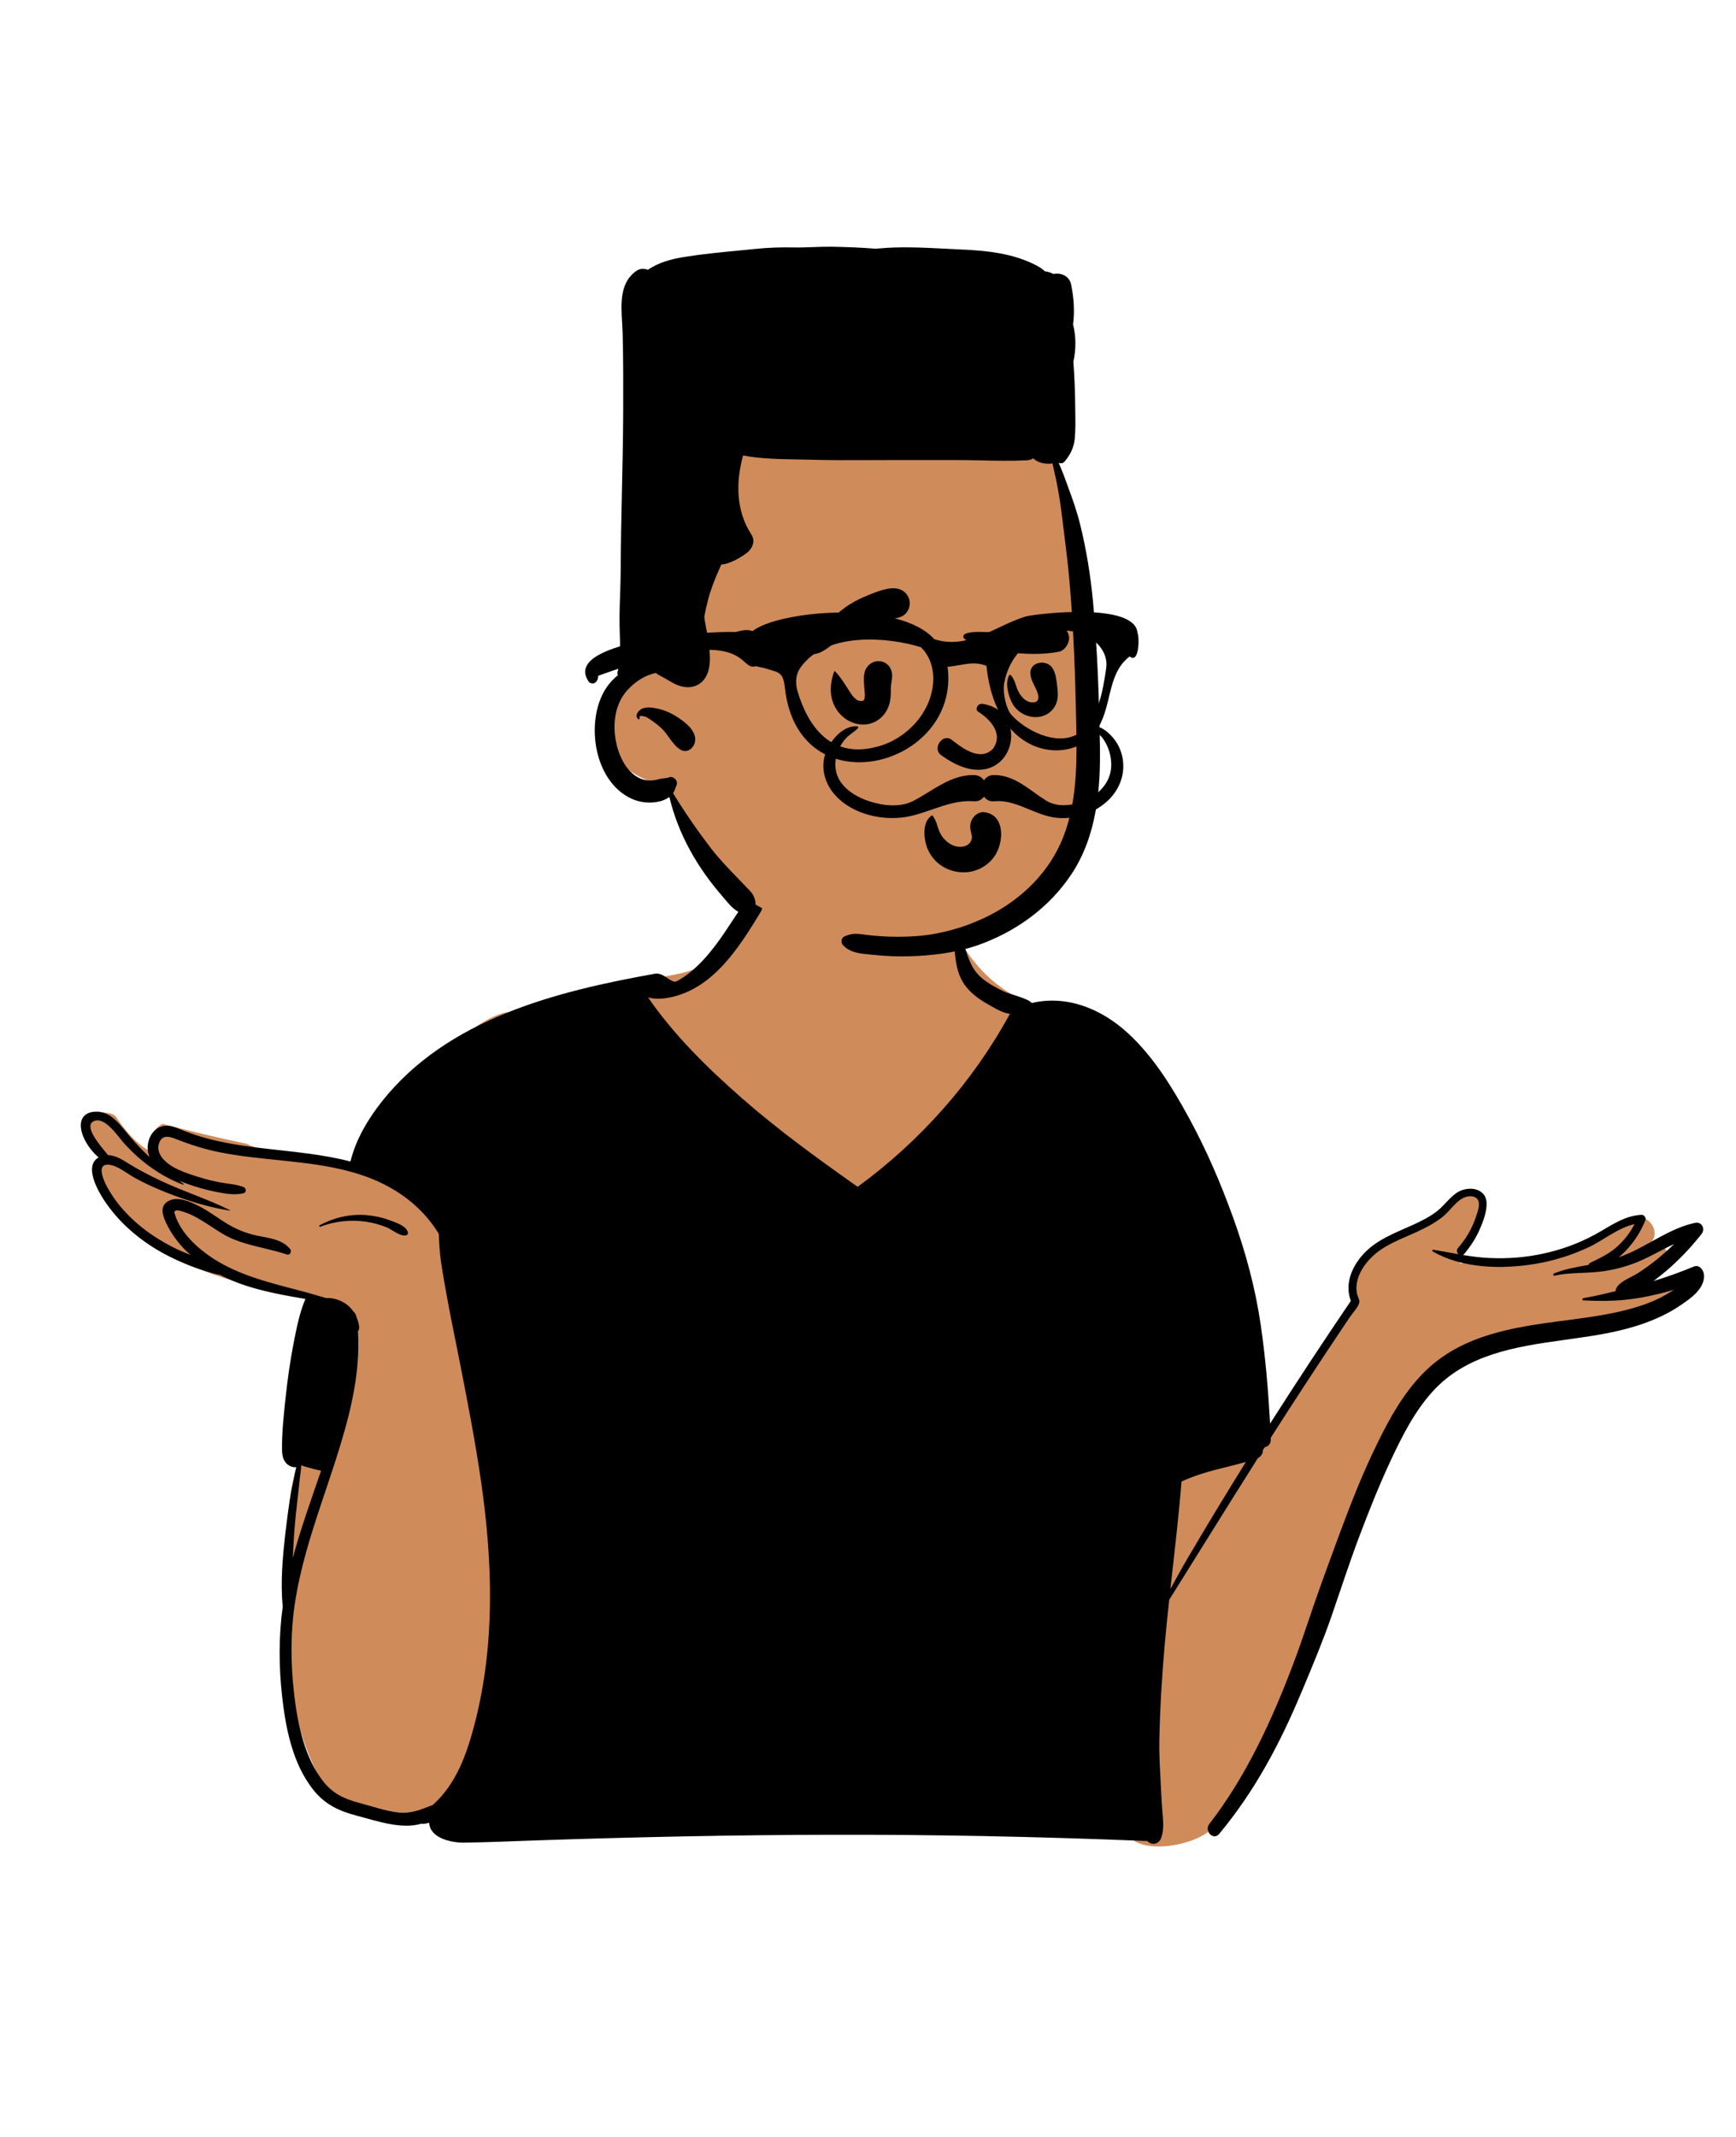 <svg width="39" height="48" viewBox="0 0 39 48" fill="none" xmlns="http://www.w3.org/2000/svg">
<path fill-rule="evenodd" clip-rule="evenodd" d="M36.424 28.88C36.744 28.713 37.057 28.531 37.365 28.342C37.583 28.212 37.39 27.885 37.168 28.003C37.054 28.064 36.941 28.125 36.827 28.185C36.916 28.108 36.999 28.023 37.074 27.932L37.069 27.927C37.356 27.67 36.987 27.185 36.661 27.396C36.373 27.605 36.083 27.817 35.753 27.955C35.069 28.245 34.315 28.293 33.58 28.301C33.312 28.281 33.055 28.328 32.794 28.38C32.897 27.969 33.152 27.66 33.288 27.262C33.388 26.861 32.809 26.588 32.605 26.974C32.554 27.068 32.506 27.164 32.459 27.26C32.016 27.664 31.276 27.628 30.829 28.061C30.574 28.287 30.45 28.594 30.4 28.902C30.367 29.111 30.419 29.321 30.293 29.506C29.681 30.37 28.716 31.737 28.226 32.688C27.879 30.427 26.952 27.631 25.995 25.564C25.678 24.903 25.316 24.257 24.84 23.697C24.894 23.51 24.704 23.178 24.583 23.28C24.211 22.825 23.552 22.707 23.023 22.481C22.309 22.176 21.716 21.54 21.424 20.818C21.05 19.444 20.128 19.269 18.85 19.33C17.627 19.328 16.722 19.852 16.455 21.097C15.913 22.043 14.632 21.886 13.711 22.137C13.036 22.291 12.381 22.529 11.758 22.832C11.066 22.175 8.585 24.933 8.36 25.643C8.493 25.669 8.625 25.7 8.755 25.738C8.872 25.771 8.823 25.947 8.705 25.919C8.559 25.884 8.412 25.86 8.264 25.843C8.26 25.857 8.256 25.871 8.253 25.885C8.236 25.884 8.22 25.883 8.203 25.881C8.24 25.901 8.275 25.923 8.31 25.952C8.393 26.021 8.285 26.154 8.196 26.099C8.113 26.037 8.003 26.047 7.903 26.026C7.897 26.232 7.163 26.001 7.048 25.933C6.541 25.869 6.02 25.938 5.546 25.693C4.916 25.56 4.281 25.413 3.658 25.244C3.493 25.309 3.338 25.539 3.469 25.708C3.543 25.785 3.448 25.91 3.356 25.855C3.044 25.672 2.804 25.386 2.6 25.078C2.504 24.981 2.333 25.002 2.204 24.962C2.187 24.993 2.177 25.027 2.177 25.063C1.63 25.153 2.02 25.751 2.295 25.937C2.149 26.032 2.144 26.218 2.157 26.374C2.126 26.429 2.115 26.498 2.142 26.56C2.245 26.797 2.468 26.997 2.637 27.189C2.824 27.401 2.99 27.615 3.218 27.787C4.084 28.448 5.13 28.817 6.203 28.962C6.584 29.02 7.132 29.11 7.368 29.432C7.31 29.815 7.204 30.181 7.107 30.554C6.972 31.049 6.982 31.568 6.98 32.072C6.961 32.057 6.925 32.06 6.919 32.089C6.888 32.298 6.865 32.512 6.738 32.688C6.626 33.015 6.552 33.364 6.51 33.707C6.344 35.335 6.304 37.011 6.68 38.614C6.825 39.208 7.061 39.773 7.383 40.294C7.479 40.449 7.633 40.494 7.772 40.464C8.235 40.705 8.819 40.782 9.319 40.721C11.022 40.238 10.429 41.4 12.817 41.044C16.939 40.519 21.105 41.551 25.219 40.945C25.32 41.728 26.646 41.503 27.107 41.172C28.488 40.145 29.174 36.893 29.867 35.243C30.344 33.942 31.142 31.639 32.187 30.766C32.5 30.521 32.879 30.392 33.258 30.288C34.672 29.923 36.092 29.578 37.509 29.224C37.749 29.165 37.706 28.755 37.449 28.781C37.108 28.816 36.766 28.848 36.424 28.88Z" fill="#D08B5B"/>
<path fill-rule="evenodd" clip-rule="evenodd" d="M4.939 28.636C4.843 28.624 4.749 28.59 4.656 28.563C4.514 28.521 4.374 28.473 4.237 28.417C3.953 28.304 3.678 28.169 3.42 28.005C3.003 27.739 2.635 27.398 2.358 26.988L2.339 26.96C2.18 26.718 1.888 26.182 2.216 25.998C2.004 25.822 1.805 25.505 1.816 25.26C1.832 24.914 2.256 24.918 2.476 25.065C2.619 25.161 2.727 25.296 2.835 25.428C2.955 25.576 3.082 25.716 3.215 25.851C3.25 25.886 3.286 25.921 3.322 25.956L3.358 25.99C3.353 25.977 3.348 25.963 3.343 25.949C3.27 25.721 3.357 25.423 3.586 25.319C3.725 25.255 3.87 25.294 4.005 25.348L4.026 25.357C4.208 25.432 4.393 25.499 4.582 25.552C5.355 25.771 6.162 25.807 6.955 25.916C7.26 25.958 7.571 26.011 7.874 26.09C7.99 25.598 8.274 25.126 8.582 24.738C10.057 22.882 12.489 22.269 14.714 21.872C14.917 21.836 15.085 22.105 15.203 22.041C15.427 21.921 15.623 21.75 15.796 21.566C16.165 21.171 16.426 20.706 16.733 20.266C16.885 20.049 17.234 20.244 17.093 20.477L17.024 20.591C16.74 21.058 16.425 21.539 16.018 21.901C15.802 22.093 15.561 22.245 15.286 22.34C15.078 22.412 14.786 22.472 14.558 22.403L14.531 22.363C14.54 22.376 14.549 22.39 14.558 22.403C15.153 23.265 15.899 23.994 16.685 24.683C17.479 25.377 18.335 25.999 19.196 26.608L19.268 26.658C20.671 25.634 21.857 24.299 22.688 22.773C22.514 22.752 22.341 22.64 22.192 22.557C22.013 22.456 21.844 22.336 21.713 22.176C21.427 21.827 21.464 21.377 21.412 20.953C21.409 20.927 21.444 20.92 21.46 20.933C21.615 21.062 21.669 21.274 21.734 21.456C21.806 21.657 21.886 21.822 22.05 21.963C22.202 22.095 22.388 22.192 22.569 22.278C22.662 22.322 23.124 22.436 23.177 22.53C23.976 22.342 24.754 22.666 25.346 23.213C25.918 23.741 26.337 24.428 26.708 25.105C27.103 25.829 27.427 26.583 27.706 27.358C27.989 28.144 28.206 28.948 28.325 29.776C28.426 30.474 28.488 31.183 28.528 31.889L28.533 31.977C29.124 31.049 29.729 30.131 30.347 29.221C30.207 28.846 30.362 28.462 30.626 28.172C30.917 27.852 31.321 27.703 31.707 27.529L31.757 27.506C31.943 27.421 32.129 27.328 32.289 27.201C32.444 27.078 32.558 26.909 32.72 26.796C32.957 26.631 33.386 26.666 33.397 27.026C33.403 27.223 33.318 27.44 33.241 27.618C33.153 27.818 33.034 28 32.893 28.167C32.887 28.175 32.88 28.181 32.872 28.186L32.867 28.19C33.062 28.222 33.258 28.248 33.458 28.257C33.861 28.276 34.269 28.246 34.664 28.16C35.069 28.073 35.46 27.932 35.824 27.735C36.135 27.566 36.423 27.348 36.776 27.297C36.808 27.292 36.841 27.289 36.875 27.287C36.931 27.284 36.988 27.35 36.965 27.406C36.953 27.437 36.941 27.467 36.926 27.498C36.804 27.767 36.617 28.028 36.383 28.226L36.365 28.241C36.448 28.212 36.529 28.18 36.609 28.144C37.078 27.933 37.504 27.613 38.007 27.485C38.03 27.479 38.054 27.473 38.078 27.468C38.234 27.434 38.316 27.604 38.225 27.719C38.21 27.738 38.195 27.757 38.18 27.775C37.956 28.054 37.708 28.312 37.435 28.545C37.341 28.624 37.245 28.701 37.147 28.775C37.105 28.806 37.064 28.837 37.022 28.867L37.001 28.881C37.05 28.847 37.099 28.811 37.147 28.775C37.455 28.682 37.758 28.571 38.055 28.449C38.173 28.4 38.265 28.52 38.278 28.618C38.319 28.947 37.954 29.186 37.716 29.344C37.477 29.503 37.215 29.624 36.946 29.721C36.429 29.908 35.886 29.993 35.344 30.069L35.081 30.106C34.039 30.251 32.95 30.426 32.202 31.237C31.783 31.692 31.5 32.256 31.24 32.812C30.981 33.367 30.754 33.937 30.538 34.51C30.314 35.103 30.119 35.707 29.912 36.306C29.721 36.856 29.494 37.399 29.269 37.937L29.233 38.021C28.756 39.164 28.185 40.239 27.389 41.193C27.258 41.351 27.046 41.127 27.167 40.971C27.999 39.898 28.578 38.631 29.056 37.368C29.274 36.793 29.456 36.204 29.665 35.626L29.789 35.283C29.956 34.825 30.123 34.368 30.298 33.914C30.519 33.339 30.762 32.772 31.041 32.222L31.07 32.165C31.343 31.635 31.666 31.113 32.112 30.712C32.913 29.99 33.98 29.817 35.012 29.679L35.337 29.637C35.773 29.579 36.21 29.515 36.634 29.398C36.879 29.331 37.118 29.245 37.343 29.127C37.432 29.08 37.52 29.028 37.604 28.972C37.363 29.043 37.118 29.101 36.87 29.146C36.748 29.168 36.627 29.185 36.507 29.196C36.198 29.227 35.891 29.226 35.574 29.209C35.547 29.208 35.538 29.165 35.567 29.16C35.788 29.121 36.009 29.072 36.229 29.018L36.295 29.002C36.296 28.966 36.31 28.927 36.34 28.89C36.45 28.756 36.658 28.688 36.802 28.594C36.954 28.495 37.1 28.389 37.24 28.275C37.367 28.171 37.49 28.06 37.608 27.945L37.643 27.91C37.632 27.922 37.62 27.934 37.608 27.945C37.289 28.092 36.987 28.281 36.655 28.398C36.39 28.491 36.113 28.553 35.833 28.575L35.816 28.577L35.798 28.578C35.506 28.599 35.212 28.59 34.925 28.654C34.893 28.661 34.883 28.618 34.911 28.605C35.163 28.501 35.424 28.46 35.688 28.412C35.694 28.391 35.708 28.372 35.733 28.361L35.801 28.328C36.002 28.232 36.19 28.134 36.357 27.977C36.505 27.838 36.628 27.676 36.72 27.496C36.35 27.578 36.026 27.858 35.69 28.015C35.324 28.187 34.936 28.311 34.538 28.381L34.493 28.389C33.749 28.513 32.854 28.497 32.187 28.11C32.166 28.097 32.181 28.069 32.203 28.072C32.392 28.103 32.58 28.14 32.767 28.172C32.73 28.139 32.714 28.079 32.756 28.031C32.924 27.838 33.057 27.618 33.142 27.377L33.158 27.329C33.197 27.218 33.264 27.044 33.196 26.943C33.132 26.847 32.98 26.86 32.889 26.901C32.7 26.986 32.575 27.199 32.416 27.327C32.242 27.467 32.045 27.571 31.843 27.664L31.801 27.684C31.452 27.841 31.078 27.973 30.804 28.25C30.656 28.399 30.529 28.586 30.487 28.795C30.467 28.89 30.467 28.989 30.493 29.084C30.513 29.158 30.556 29.204 30.531 29.279C30.5 29.377 30.387 29.493 30.328 29.58C30.261 29.68 30.193 29.781 30.126 29.881C29.992 30.082 29.858 30.284 29.724 30.485C29.457 30.888 29.193 31.294 28.93 31.7C28.845 31.832 28.76 31.965 28.675 32.097L28.548 32.296L28.481 32.401L28.367 32.581C28.371 32.598 28.37 32.615 28.365 32.631C28.346 32.686 28.309 32.724 28.264 32.752L28.256 32.757C27.588 33.813 26.93 34.876 26.267 35.934C26.231 36.258 26.198 36.581 26.169 36.904C26.104 37.636 26.059 38.37 26.045 39.105C26.038 39.461 26.066 39.819 26.082 40.174C26.089 40.344 26.099 40.513 26.113 40.683L26.123 40.803C26.136 40.968 26.143 41.132 26.084 41.289C26.032 41.427 25.871 41.458 25.776 41.353C24.539 41.303 23.301 41.265 22.063 41.241C19.847 41.199 17.629 41.205 15.413 41.248C14.3 41.27 13.186 41.3 12.073 41.338C11.524 41.356 10.976 41.382 10.427 41.389C10.132 41.393 9.666 41.286 9.642 40.953L9.642 40.943C9.605 40.953 9.567 40.961 9.528 40.967C9.51 40.969 9.493 40.969 9.478 40.965L9.47 40.963C9.03 41.097 8.472 40.906 8.054 40.794L8.019 40.785C7.619 40.681 7.298 40.532 7.036 40.2C6.578 39.62 6.421 38.841 6.34 38.123C6.263 37.447 6.259 36.759 6.352 36.085C6.297 35.535 6.351 34.968 6.413 34.422C6.444 34.152 6.48 33.882 6.523 33.613C6.547 33.463 6.579 33.315 6.611 33.167C6.624 33.107 6.634 33.044 6.651 32.982L6.658 32.956C6.608 32.962 6.553 32.952 6.5 32.922C6.375 32.853 6.338 32.713 6.336 32.579C6.329 32.175 6.377 31.76 6.42 31.358C6.463 30.958 6.521 30.555 6.598 30.159L6.618 30.057C6.677 29.761 6.743 29.456 6.861 29.177C6.419 29.102 5.979 29.023 5.55 28.887C5.341 28.82 5.135 28.737 4.939 28.636ZM27.989 32.839C27.982 32.841 27.976 32.843 27.969 32.845C27.793 32.894 27.614 32.936 27.436 32.981C27.129 33.059 26.829 33.145 26.543 33.279C26.483 34.035 26.394 34.789 26.31 35.542L26.293 35.693C26.423 35.453 26.555 35.214 26.694 34.978C27.116 34.26 27.548 33.547 27.989 32.839ZM6.766 32.914C6.767 33.004 6.748 33.097 6.738 33.184C6.722 33.324 6.709 33.465 6.692 33.605C6.658 33.887 6.629 34.169 6.608 34.452C6.595 34.633 6.586 34.814 6.578 34.995C6.756 34.332 6.991 33.683 7.214 33.033C7.177 33.029 7.139 33.02 7.099 33.009L7.033 32.992C6.994 32.981 6.867 32.95 6.766 32.914ZM28.548 32.296L28.549 32.326C28.554 32.432 28.491 32.491 28.414 32.507C28.459 32.436 28.503 32.366 28.548 32.296ZM8.242 27.295C8.428 27.312 8.611 27.352 8.786 27.421L8.803 27.427C8.932 27.477 9.121 27.54 9.163 27.678C9.175 27.717 9.143 27.749 9.107 27.752C8.966 27.764 8.801 27.613 8.671 27.562C8.527 27.506 8.375 27.464 8.222 27.442C7.877 27.392 7.518 27.43 7.194 27.555C7.175 27.563 7.163 27.532 7.18 27.523C7.507 27.346 7.87 27.263 8.242 27.295ZM4.282 28.191C4.26 28.172 4.239 28.152 4.217 28.132C4.05 27.973 3.901 27.788 3.791 27.584L3.762 27.529C3.672 27.355 3.562 27.108 3.773 26.983C3.899 26.908 4.05 26.927 4.191 26.972C4.2 26.975 4.209 26.978 4.218 26.981C4.28 27.003 4.341 27.03 4.395 27.055C4.628 27.162 4.835 27.318 5.051 27.456C5.285 27.605 5.516 27.701 5.786 27.757L5.811 27.762C6.065 27.812 6.34 27.844 6.516 28.053C6.561 28.105 6.52 28.204 6.443 28.178C5.955 28.013 5.437 27.977 4.988 27.706C4.802 27.594 4.627 27.465 4.437 27.359C4.336 27.303 4.232 27.253 4.121 27.219L4.06 27.202C4.025 27.191 3.982 27.181 3.954 27.191C3.9 27.21 3.917 27.239 3.934 27.29L3.935 27.295C4.067 27.703 4.443 28.044 4.791 28.27C4.871 28.322 4.952 28.369 5.036 28.413C5.599 28.714 6.23 28.854 6.849 29.02C6.849 29.02 7.207 29.12 7.326 29.157C7.458 29.146 7.608 29.193 7.708 29.249C7.805 29.303 7.883 29.375 7.941 29.461C7.941 29.461 7.998 29.508 8.008 29.581C8.038 29.649 8.058 29.723 8.068 29.799C8.074 29.844 8.063 29.878 8.041 29.903C8.105 30.886 7.84 31.863 7.541 32.797L7.511 32.889L7.492 32.948C7.169 33.938 6.799 34.921 6.634 35.954C6.523 36.644 6.527 37.358 6.608 38.05L6.613 38.098C6.693 38.753 6.847 39.488 7.263 40.016C7.476 40.285 7.728 40.404 8.049 40.491L8.067 40.496C8.358 40.572 8.658 40.681 8.959 40.714C9.237 40.744 9.471 40.641 9.721 40.544L9.722 40.543C10.25 40.076 10.489 39.395 10.667 38.708C11.126 36.93 11.069 35.085 10.808 33.281C10.672 32.338 10.488 31.404 10.304 30.47C10.212 30.003 10.113 29.537 10.03 29.069L9.981 28.793C9.954 28.64 9.928 28.487 9.906 28.333C9.876 28.126 9.867 27.922 9.857 27.714C9.604 27.295 9.237 26.949 8.811 26.702C8.507 26.524 8.184 26.401 7.852 26.312C6.9 26.055 5.863 26.074 4.906 25.876C4.585 25.81 4.28 25.712 3.975 25.594L3.933 25.578C3.793 25.523 3.65 25.493 3.581 25.658C3.531 25.776 3.561 25.898 3.635 25.996C3.817 26.238 4.182 26.35 4.458 26.437C4.623 26.49 4.792 26.531 4.963 26.562C5.134 26.593 5.305 26.601 5.469 26.662C5.533 26.685 5.545 26.785 5.469 26.803C5.262 26.852 5.053 26.81 4.846 26.77C4.619 26.725 4.396 26.661 4.178 26.581C4.138 26.566 4.097 26.55 4.055 26.534L4.023 26.521C4.056 26.545 4.088 26.569 4.122 26.592C4.13 26.598 4.125 26.615 4.114 26.611C3.603 26.42 3.138 26.076 2.778 25.669L2.76 25.649C2.633 25.504 2.345 25.064 2.101 25.187C1.872 25.301 2.262 25.744 2.41 25.925L2.427 25.946C2.596 25.951 2.759 26.055 2.895 26.14C3.132 26.287 3.38 26.413 3.632 26.532C4.134 26.767 4.666 26.934 5.162 27.181C5.169 27.185 5.164 27.193 5.157 27.192C4.842 27.142 4.529 27.061 4.224 26.962L4.21 26.957L4.197 26.953C4.006 26.89 3.818 26.82 3.633 26.744C3.427 26.66 3.227 26.566 3.032 26.459C2.855 26.363 2.659 26.189 2.454 26.163C2.432 26.16 2.413 26.16 2.396 26.162C2.161 26.181 2.355 26.571 2.421 26.687C2.529 26.879 2.658 27.055 2.807 27.216C3.108 27.544 3.473 27.804 3.869 28.006C4.004 28.074 4.142 28.135 4.282 28.191Z" fill="black"/>
<path fill-rule="evenodd" clip-rule="evenodd" d="M19.204 7.992C20.977 7.992 23.573 9.179 23.768 10.322C23.998 11.668 24.509 16.729 24.231 18.386C23.953 20.042 22.868 21.266 20.469 21.266C18.071 21.266 16.28 19.954 15.869 19.504C15.458 19.054 14.96 17.653 14.96 17.653C14.96 17.653 13.647 17.43 13.641 16.38C13.635 15.331 14.3 15.006 14.3 15.006C14.3 15.006 13.941 10.652 14.696 9.574C15.452 8.496 17.43 7.992 19.204 7.992Z" fill="#D08B5B"/>
<path fill-rule="evenodd" clip-rule="evenodd" d="M24.557 13.537C24.654 14.595 24.691 15.662 24.71 16.724C24.728 17.73 24.64 18.78 24.068 19.64C23.568 20.393 22.806 20.939 21.958 21.234C21.476 21.402 20.941 21.465 20.432 21.48C20.168 21.488 19.904 21.477 19.643 21.45C19.61 21.446 19.577 21.443 19.544 21.44C19.322 21.42 19.102 21.401 18.941 21.233C18.89 21.18 18.89 21.071 18.965 21.037C19.109 20.971 19.206 20.965 19.363 20.986C19.493 21.004 19.624 21.018 19.755 21.027C20.036 21.047 20.319 21.047 20.6 21.026C21.117 20.986 21.645 20.84 22.114 20.618C22.85 20.27 23.482 19.7 23.823 18.951C24.214 18.094 24.194 17.102 24.176 16.18L24.175 16.142C24.155 15.118 24.117 14.097 24.028 13.077C23.995 12.691 23.947 12.307 23.899 11.922C23.885 11.814 23.872 11.706 23.859 11.598C23.827 11.336 23.786 11.076 23.735 10.817C23.719 10.739 23.701 10.662 23.683 10.584C23.67 10.526 23.657 10.468 23.644 10.409C23.623 10.413 23.602 10.415 23.58 10.416C23.45 10.42 23.307 10.388 23.21 10.295C23.173 10.321 23.126 10.336 23.069 10.339C22.722 10.357 22.371 10.349 22.021 10.341C21.83 10.337 21.639 10.333 21.449 10.333C20.909 10.332 20.369 10.333 19.829 10.334C19.747 10.335 19.664 10.335 19.582 10.335C19.125 10.337 18.666 10.339 18.21 10.326C18.113 10.324 18.015 10.322 17.918 10.32C17.509 10.313 17.093 10.306 16.694 10.232C16.527 10.825 16.533 11.477 16.88 12.006C16.978 12.156 16.898 12.332 16.771 12.425C16.64 12.52 16.405 12.666 16.205 12.681C16.197 12.699 16.189 12.716 16.181 12.734C16.169 12.76 16.158 12.786 16.146 12.812C16.05 13.031 15.964 13.251 15.904 13.483C15.872 13.603 15.846 13.724 15.823 13.846C15.825 13.868 15.827 13.889 15.829 13.91C15.829 13.912 15.829 13.914 15.83 13.916L15.83 13.917L15.834 13.942C15.836 13.957 15.839 13.972 15.842 13.987C15.851 14.033 15.859 14.079 15.868 14.126C15.898 14.274 15.92 14.424 15.936 14.575C15.965 14.85 15.962 15.209 15.694 15.372C15.551 15.459 15.379 15.45 15.227 15.391C15.143 15.359 15.069 15.315 14.993 15.269C14.977 15.26 14.961 15.251 14.945 15.241C14.921 15.227 14.896 15.214 14.871 15.2C14.839 15.184 14.808 15.167 14.777 15.148C14.762 15.139 14.748 15.128 14.735 15.116C14.633 15.137 14.534 15.178 14.479 15.205C14.33 15.28 14.199 15.387 14.088 15.51C13.851 15.773 13.78 16.143 13.813 16.487C13.844 16.806 13.97 17.174 14.222 17.386C14.331 17.479 14.468 17.533 14.613 17.532C14.684 17.531 14.749 17.516 14.818 17.498C14.847 17.49 14.88 17.487 14.912 17.483C14.954 17.479 14.997 17.474 15.032 17.46C15.125 17.423 15.239 17.537 15.201 17.63C15.193 17.651 15.186 17.671 15.178 17.69C15.162 17.736 15.146 17.778 15.121 17.817C15.38 18.24 15.663 18.65 15.964 19.044C16.155 19.293 16.37 19.515 16.586 19.737C16.677 19.831 16.768 19.925 16.858 20.021C16.992 20.165 17.047 20.447 16.806 20.508C16.593 20.563 16.428 20.367 16.297 20.213C16.28 20.192 16.263 20.172 16.247 20.153C15.674 19.5 15.24 18.75 15.038 17.903C14.946 17.968 14.841 18.003 14.731 18.018C14.51 18.049 14.288 18.005 14.095 17.893C13.364 17.471 13.187 16.327 13.529 15.611C13.612 15.438 13.734 15.284 13.883 15.165C13.871 15.142 13.866 15.116 13.874 15.088C13.887 15.038 13.901 14.989 13.917 14.941C13.9 14.933 13.888 14.918 13.89 14.895C13.902 14.776 13.913 14.657 13.925 14.537L13.931 14.472C13.929 14.408 13.927 14.343 13.925 14.279C13.921 14.13 13.916 13.982 13.918 13.833C13.92 13.674 13.925 13.515 13.931 13.357C13.937 13.174 13.943 12.992 13.944 12.809C13.946 12.218 13.959 11.627 13.972 11.036C13.985 10.437 13.998 9.838 14 9.239C14.002 8.657 14.003 8.074 13.988 7.492C13.987 7.488 13.987 7.484 13.987 7.48C13.987 7.476 13.987 7.473 13.987 7.469C13.985 7.398 13.98 7.323 13.976 7.245C13.95 6.82 13.921 6.334 14.306 6.079C14.38 6.03 14.473 6.029 14.555 6.061C14.788 5.898 15.081 5.819 15.361 5.774C15.774 5.707 16.19 5.667 16.606 5.627C16.728 5.615 16.849 5.603 16.971 5.591C17.251 5.562 17.547 5.552 17.829 5.558C17.976 5.561 18.124 5.556 18.272 5.55C18.412 5.545 18.552 5.54 18.691 5.542C19.017 5.548 19.346 5.56 19.673 5.587C19.68 5.586 19.688 5.585 19.696 5.585C19.704 5.584 19.712 5.583 19.719 5.583C20.215 5.535 20.71 5.56 21.206 5.585C21.326 5.591 21.446 5.598 21.566 5.603C22.152 5.627 22.771 5.688 23.298 5.97C23.366 6.006 23.423 6.047 23.472 6.093C23.541 6.102 23.606 6.122 23.665 6.154C23.835 6.12 24.024 6.196 24.064 6.394C24.122 6.683 24.145 6.974 24.11 7.267C24.109 7.271 24.109 7.275 24.108 7.278C24.108 7.282 24.108 7.285 24.107 7.289C24.178 7.561 24.173 7.858 24.114 8.126C24.139 8.465 24.153 8.804 24.155 9.144C24.155 9.195 24.156 9.247 24.157 9.298C24.16 9.483 24.162 9.668 24.145 9.851C24.126 10.057 24.042 10.22 23.909 10.376C23.884 10.405 23.841 10.41 23.806 10.403C23.797 10.401 23.789 10.399 23.782 10.396C23.848 10.537 23.902 10.685 23.955 10.829C23.967 10.862 23.979 10.893 23.99 10.925C24.093 11.203 24.193 11.485 24.264 11.772C24.408 12.352 24.502 12.942 24.557 13.537ZM14.605 16.16C14.575 16.139 14.545 16.119 14.513 16.103C14.509 16.101 14.337 16.046 14.37 16.119C14.382 16.143 14.352 16.171 14.332 16.149C14.272 16.089 14.305 16.016 14.362 15.962C14.464 15.865 14.616 15.887 14.742 15.911C14.916 15.943 15.085 16.019 15.232 16.117C15.39 16.223 15.585 16.369 15.616 16.569C15.645 16.753 15.462 16.955 15.275 16.832C15.173 16.766 15.102 16.666 15.031 16.567C14.98 16.496 14.929 16.425 14.867 16.365C14.793 16.295 14.714 16.233 14.63 16.177C14.621 16.171 14.613 16.166 14.605 16.16Z" fill="black"/>
<path fill-rule="evenodd" clip-rule="evenodd" d="M21.846 18.391C21.894 18.308 22.004 18.23 22.105 18.242C22.558 18.295 22.558 18.845 22.383 19.166C22.228 19.45 21.907 19.617 21.585 19.593C21.247 19.567 20.96 19.369 20.833 19.053C20.75 18.844 20.711 18.458 20.933 18.318C20.938 18.315 20.945 18.316 20.948 18.319C21.055 18.444 21.059 18.63 21.152 18.769C21.239 18.897 21.374 19.004 21.532 19.02C21.651 19.032 21.77 18.99 21.817 18.884C21.841 18.826 21.839 18.795 21.829 18.755L21.821 18.721C21.791 18.601 21.778 18.509 21.846 18.391ZM21.967 15.981C22.203 16.125 22.563 16.46 22.309 16.816C22.01 17.13 21.579 16.77 21.366 16.607C21.17 16.481 20.948 16.805 21.131 16.953C22.665 18.089 23.288 16.018 22.086 15.812C21.954 15.789 21.905 15.936 21.967 15.981ZM19.471 14.995C19.616 14.777 19.947 14.81 20.027 15.068C20.07 15.208 20.011 15.334 20.014 15.473C20.016 15.592 20.009 15.723 19.972 15.838C19.89 16.098 19.655 16.282 19.378 16.275C19.102 16.267 18.858 16.092 18.742 15.846C18.626 15.598 18.651 15.342 18.736 15.091C18.74 15.078 18.756 15.072 18.765 15.083C18.865 15.189 18.939 15.302 19.015 15.421L19.093 15.543C19.152 15.636 19.238 15.753 19.349 15.746L19.366 15.744C19.397 15.742 19.392 15.748 19.416 15.706C19.427 15.686 19.425 15.65 19.43 15.627L19.432 15.619L19.431 15.615C19.429 15.604 19.427 15.583 19.425 15.547L19.424 15.539C19.416 15.368 19.368 15.149 19.471 14.995ZM23.148 15.14C23.122 14.862 23.514 14.8 23.644 15.006C23.712 15.113 23.731 15.248 23.746 15.376L23.753 15.437C23.769 15.568 23.775 15.705 23.718 15.828C23.628 16.02 23.433 16.122 23.222 16.106C23.021 16.091 22.838 15.974 22.741 15.797C22.655 15.639 22.569 15.331 22.674 15.166C22.68 15.156 22.693 15.155 22.701 15.162C22.8 15.25 22.817 15.411 22.875 15.525C22.936 15.643 23.028 15.758 23.168 15.776C23.301 15.793 23.352 15.72 23.318 15.593C23.274 15.429 23.165 15.317 23.148 15.14ZM19.577 13.34L19.641 13.315C19.86 13.232 20.161 13.136 20.339 13.315C20.449 13.425 20.47 13.587 20.392 13.721C20.297 13.884 20.126 13.888 19.961 13.912C19.774 13.939 19.583 13.991 19.409 14.065C19.212 14.148 19.03 14.251 18.851 14.367C18.681 14.477 18.512 14.657 18.309 14.691C18.3 14.692 18.291 14.689 18.289 14.68C18.243 14.481 18.371 14.285 18.486 14.13C18.624 13.942 18.792 13.788 18.98 13.65C19.161 13.517 19.367 13.42 19.577 13.34ZM23.56 14.046L23.579 14.043C23.712 14.021 23.833 14.026 23.933 14.131C24.01 14.212 24.039 14.316 24.003 14.422C23.969 14.52 23.894 14.62 23.785 14.64C23.416 14.71 23.008 14.698 22.637 14.646C22.468 14.622 22.297 14.592 22.131 14.546L22.055 14.524C21.918 14.485 21.76 14.443 21.66 14.342C21.624 14.306 21.644 14.253 21.688 14.236C21.862 14.168 22.102 14.204 22.288 14.199C22.505 14.193 22.722 14.177 22.937 14.154C23.148 14.132 23.352 14.085 23.56 14.046Z" fill="black"/>
<path fill-rule="evenodd" clip-rule="evenodd" d="M25.048 16.626C24.944 16.486 24.758 16.304 24.569 16.314C24.545 16.315 24.536 16.341 24.55 16.359C24.612 16.434 24.696 16.488 24.758 16.564C24.831 16.655 24.884 16.765 24.919 16.876C24.968 17.038 24.982 17.22 24.938 17.384C24.859 17.674 24.612 17.886 24.341 17.994C24.074 18.101 23.752 18.138 23.498 17.981C23.125 17.749 22.808 17.415 22.339 17.408C22.229 17.407 22.151 17.457 22.105 17.529C22.059 17.459 21.983 17.41 21.875 17.409C21.349 17.403 20.956 17.766 20.514 17.992C20.216 18.145 19.83 18.097 19.521 17.996C19.231 17.901 18.916 17.71 18.806 17.408C18.745 17.242 18.759 17.047 18.821 16.883C18.862 16.775 18.925 16.67 19.003 16.585C19.084 16.497 19.19 16.442 19.273 16.359C19.29 16.341 19.277 16.315 19.255 16.314C18.903 16.29 18.585 16.71 18.518 17.015C18.453 17.316 18.55 17.615 18.748 17.844C19.15 18.31 19.893 18.464 20.472 18.327C20.941 18.216 21.386 17.961 21.875 17.998C21.983 18.006 22.06 17.961 22.106 17.893C22.153 17.963 22.23 18.009 22.339 17.998C22.795 17.954 23.203 18.277 23.646 18.356C23.998 18.419 24.379 18.334 24.682 18.144C24.998 17.945 25.22 17.627 25.235 17.247C25.243 17.028 25.179 16.802 25.048 16.626Z" fill="black"/>
<path fill-rule="evenodd" clip-rule="evenodd" d="M24.162 16.513C23.692 16.739 23.037 16.405 22.721 16.056C22.606 15.928 22.518 15.564 22.562 15.333C22.682 14.707 23.132 14.332 23.607 14.204C24.266 14.026 24.928 14.476 24.851 15.008C24.778 15.512 24.667 16.242 24.162 16.513ZM20.965 15.311C20.927 15.993 20.38 16.59 19.726 16.767C18.672 17.061 18.151 16.32 17.915 15.521C17.892 15.442 17.837 15.2 17.985 14.992C18.566 14.175 19.981 14.314 20.688 14.538C20.895 14.736 20.98 15.022 20.965 15.311ZM24.673 14.135C24.672 14.136 24.672 14.136 24.672 14.136C24.669 14.135 24.667 14.133 24.664 14.132C24.667 14.133 24.67 14.134 24.673 14.135ZM25.554 14.214C25.493 13.52 23.316 13.786 23.061 13.842C22.367 14.047 21.767 14.603 20.99 14.358C20.185 13.461 17.475 13.718 16.907 14.176C16.799 14.133 16.669 14.156 16.53 14.196C15.819 14.17 12.57 14.415 13.235 15.324C13.335 15.394 13.436 15.323 13.439 15.179C16.903 13.928 16.567 15.099 16.978 14.963C17.04 14.981 17.106 14.992 17.163 15.004C17.481 15.106 17.589 15.075 17.631 15.432C17.919 18.189 21.588 17.237 21.287 14.976C21.585 14.96 21.846 14.831 22.161 14.956C22.38 17.087 24.094 17.173 24.61 16.434C24.998 15.922 24.844 15.148 25.379 14.745C25.59 14.922 25.603 14.325 25.554 14.214Z" fill="black"/>
</svg>
